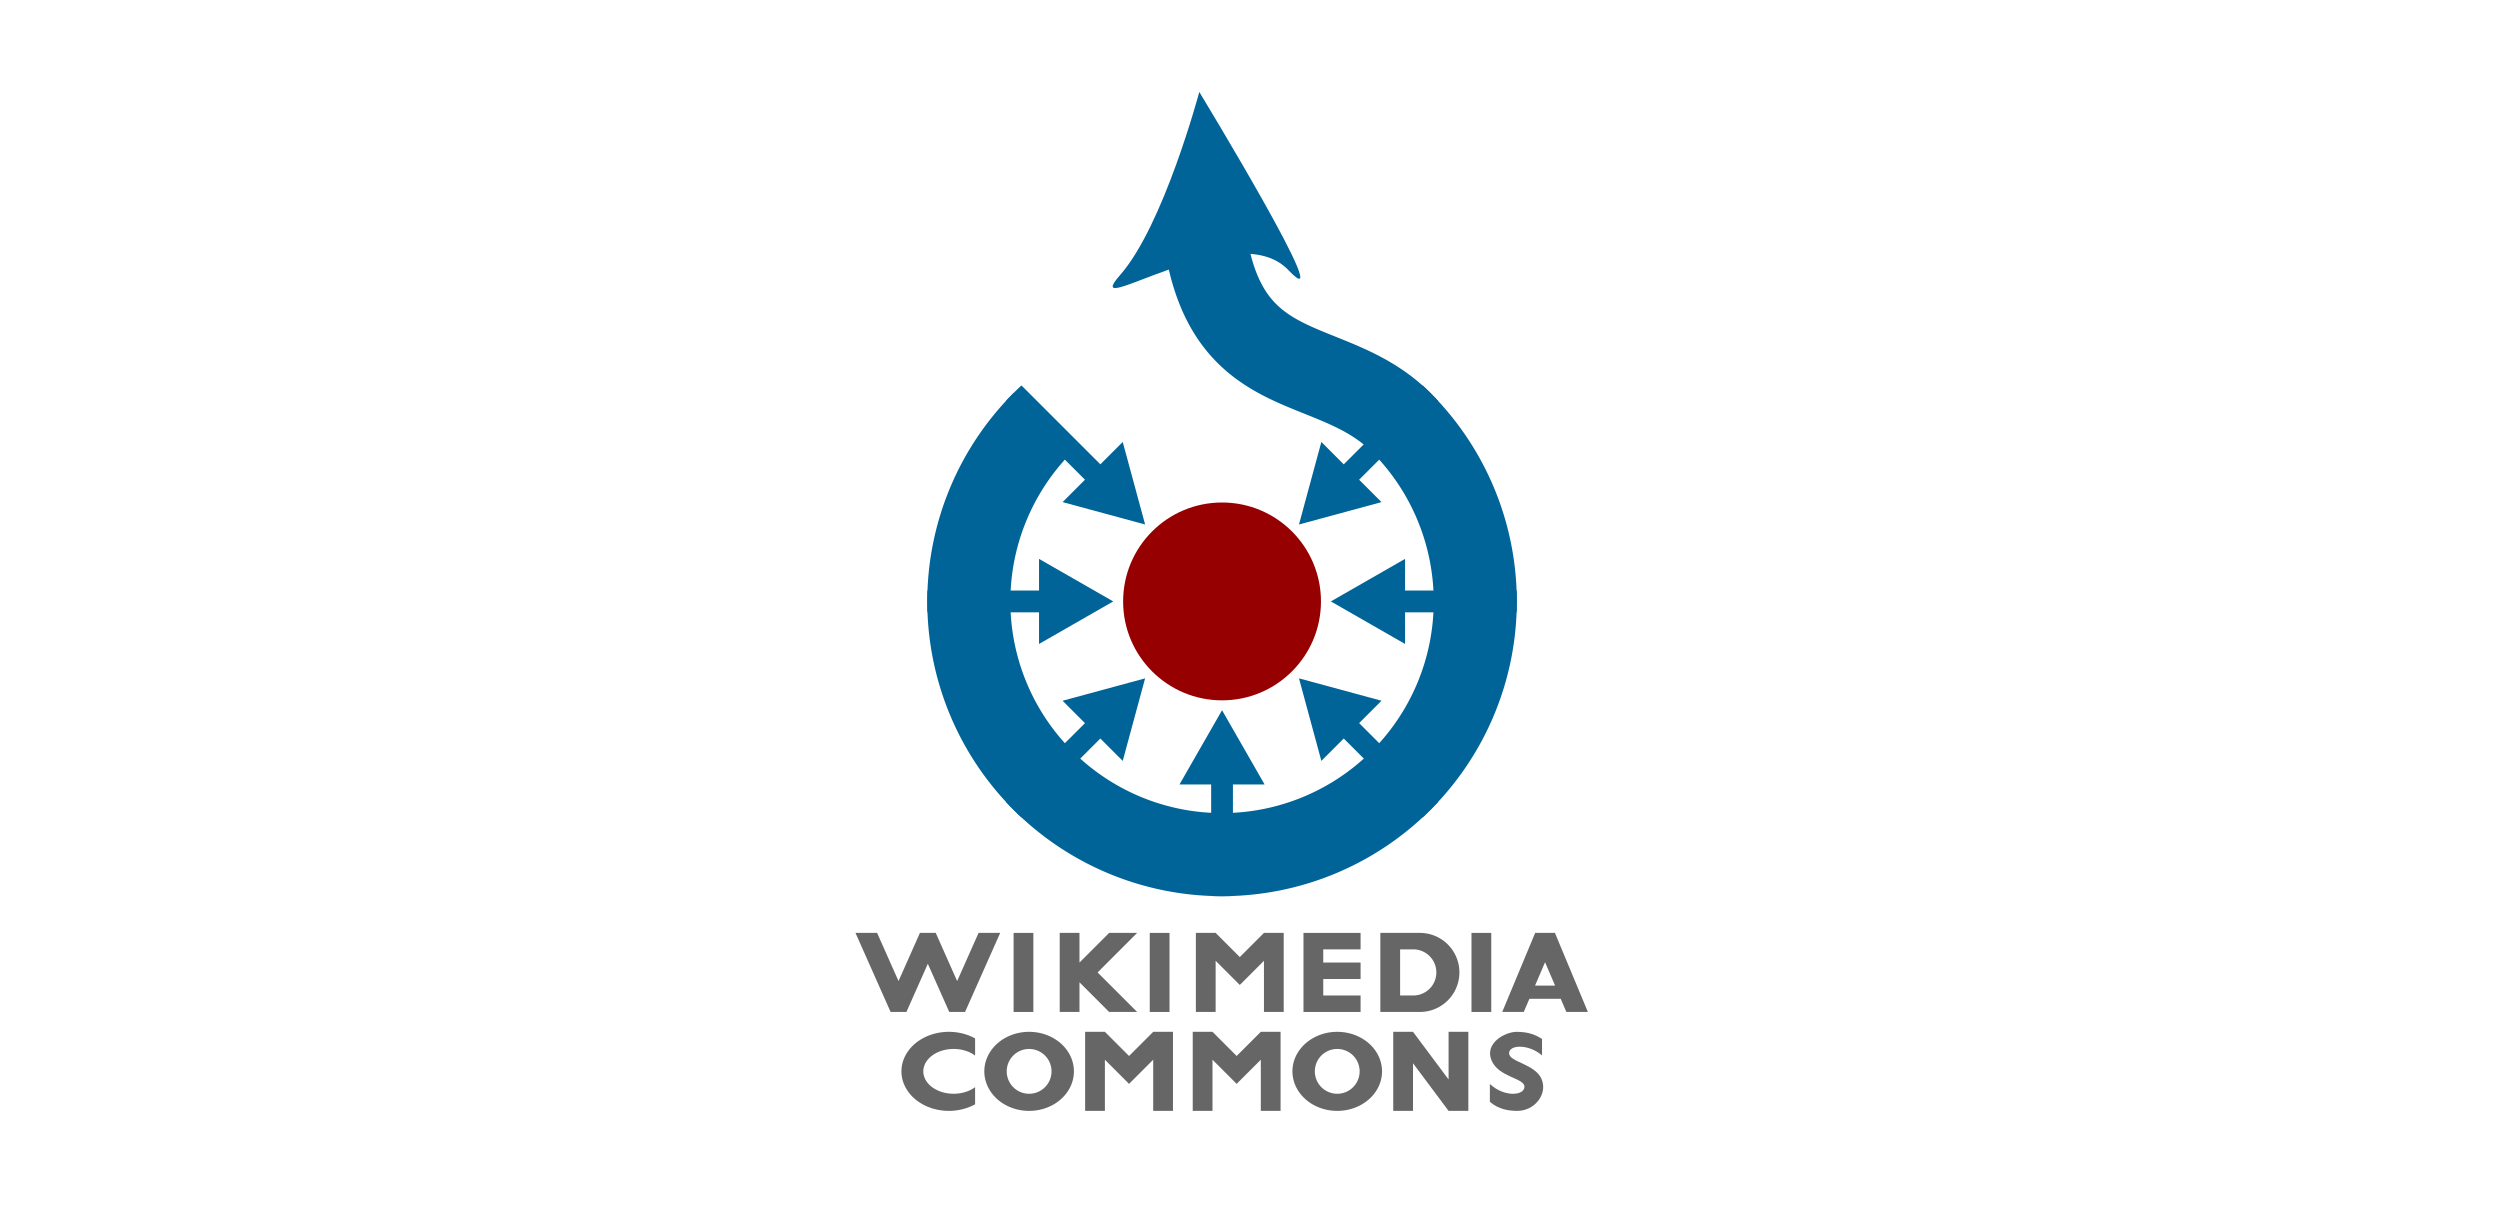 <?xml version="1.0" encoding="UTF-8" standalone="no"?>
<svg
   xmlns:dc="http://purl.org/dc/elements/1.1/"
   xmlns:cc="http://creativecommons.org/ns#"
   xmlns:rdf="http://www.w3.org/1999/02/22-rdf-syntax-ns#"
   xmlns:svg="http://www.w3.org/2000/svg"
   xmlns="http://www.w3.org/2000/svg"
   xmlns:xlink="http://www.w3.org/1999/xlink"
   xmlns:sodipodi="http://sodipodi.sourceforge.net/DTD/sodipodi-0.dtd"
   xmlns:inkscape="http://www.inkscape.org/namespaces/inkscape"
   version="1.1"
   id="Wikimedia Logo"
   viewBox="-400 -525 813.75 393.75"
   width="620"
   height="300"
   inkscape:version="0.48.2 r9819"
   sodipodi:docname="splashscreen.svg"
   inkscape:export-filename="C:\Users\Brion\Desktop\GitHub\CommonsMetro\scratch\splashscreen.scale-180.png"
   inkscape:export-xdpi="162"
   inkscape:export-ydpi="162">
  <sodipodi:namedview
     pagecolor="#ffffff"
     bordercolor="#666666"
     borderopacity="1"
     objecttolerance="10"
     gridtolerance="10"
     guidetolerance="10"
     inkscape:pageopacity="0"
     inkscape:pageshadow="2"
     inkscape:window-width="1440"
     inkscape:window-height="841"
     id="namedview3150"
     showgrid="false"
     inkscape:zoom="0.834386"
     inkscape:cx="304"
     inkscape:cy="160.30279"
     inkscape:window-x="-8"
     inkscape:window-y="-8"
     inkscape:window-maximized="1"
     inkscape:current-layer="Wikimedia Logo" />
  <defs
     id="defs3072">
    <clipPath
       id="boundary">
      <circle
         r="298"
         id="circle3075"
         cx="0"
         cy="0"
         sodipodi:cx="0"
         sodipodi:cy="0"
         sodipodi:rx="298"
         sodipodi:ry="298" />
    </clipPath>
  </defs>
  <circle
     r="100"
     id="circle3077"
     cx="0"
     cy="0"
     sodipodi:cx="0"
     sodipodi:cy="0"
     sodipodi:rx="100"
     sodipodi:ry="100"
     style="fill:#970000;stroke:none"
     transform="matrix(0.322,0,0,0.322,-2.225,-329.237)" />
  <g
     id="g3079"
     style="fill:#006499;stroke:#006499"
     transform="matrix(0.322,0,0,0.322,-2.225,-329.237)">
    <g
       clip-path="url(#boundary)"
       id="g3081">
      <g
         id="arrow">
        <line
           x1="0"
           y1="300"
           x2="0"
           y2="180"
           id="line3084"
           style="stroke-width:22" />
        <path
           d="M -43,185 0,110 43,185 z"
           id="path3086"
           inkscape:connector-curvature="0"
           style="stroke:none" />
      </g>
      <g
         id="three_arrows_lhs">
        <use
           xlink:href="#arrow"
           transform="matrix(0.707,0.707,-0.707,0.707,0,0)"
           id="use3089"
           x="0"
           y="0"
           width="798"
           height="1050" />
        <use
           xlink:href="#arrow"
           transform="matrix(0,1,-1,0,0,0)"
           id="use3091"
           x="0"
           y="0"
           width="798"
           height="1050" />
        <use
           xlink:href="#arrow"
           transform="matrix(-0.707,0.707,-0.707,-0.707,0,0)"
           id="use3093"
           x="0"
           y="0"
           width="798"
           height="1050" />
      </g>
      <use
         xlink:href="#three_arrows_lhs"
         transform="scale(-1,1)"
         id="use3095"
         x="0"
         y="0"
         width="798"
         height="1050" />
    </g>
    <path
       id="blue_path"
       transform="matrix(0.707,-0.707,0.707,0.707,0,0)"
       d="M 0,-256 A 256,256 0 1 0 256,0 c 0,-100 -101,-150 -6,-275"
       inkscape:connector-curvature="0"
       style="fill:none;stroke-width:84" />
    <path
       id="arrow_top"
       d="m -23,-515 c 0,0 -36,135 -80,185 -44,50 116,-62 170,-5 54,57 -90,-180 -90,-180 z"
       inkscape:connector-curvature="0"
       style="stroke:none" />
  </g>
  <defs
     id="defs3099">
    <path
       id="W"
       d="M 0,720 320,0 H 464 L 659,438.75 854,0 h 144 l 320,720 H 1121 L 926,281.25 731,720 H 587 L 392,281.25 197,720 z"
       inkscape:connector-curvature="0" />
    <path
       id="I"
       d="M 0,0 H 180 V 720 H 0 z"
       inkscape:connector-curvature="0" />
    <path
       id="K"
       d="M 0,0 H 180 V 720 H 0 z M 90,360 450,0 H 705 L 345,360 705,720 H 450 z"
       inkscape:connector-curvature="0" />
    <path
       id="M"
       d="M 0,0 H 180 V 466 L 400,246 620,466 V 0 H 800 V 720 H 620 L 400,500 180,720 H 0 z"
       inkscape:connector-curvature="0" />
    <path
       id="E"
       d="M 0,0 H 520 V 150 H 180 V 300 H 520 V 450 H 180 V 570 H 520 V 720 H 0 z"
       inkscape:connector-curvature="0" />
    <path
       id="D"
       d="m 0,0 h 360 a 360,360 0 0 1 0,720 H 0 z m 180,150 v 420 h 120 a 210,210 0 0 0 0,-420 z"
       inkscape:connector-curvature="0" />
    <path
       id="A"
       d="M 0,0 H 196 L 390,453 584,0 H 780 L 480,720 H 300 z M 180,120 H 630 V 240 H 180 z"
       inkscape:connector-curvature="0" />
    <path
       id="C"
       d="m 684,504 a 276,204 0 1 1 0,-288 V 60 a 432,360 0 1 0 0,600 z"
       inkscape:connector-curvature="0" />
    <path
       id="O"
       d="m 0,360 a 408,360 0 0 0 816,0 408,360 0 0 0 -816,0 m 204,0 a 204,204 0 0 1 408,0 204,204 0 0 1 -408,0"
       inkscape:connector-curvature="0" />
    <path
       id="N"
       d="M 0,0 H 180 V 434 L 504,0 H 684 V 720 H 504 V 286 L 180,720 H 0 z"
       inkscape:connector-curvature="0" />
    <path
       id="S"
       d="M 15,83 C 93,14 186,0 265,0 425,0 545,156 485,292 425,428 190,445 190,525 c 0,80 180,85 300,-20 V 655 C 435,690 370,720 260,720 150,720 -35,615 30,460 95,305 330,300 330,220 330,140 150,120 15,245 z"
       inkscape:connector-curvature="0" />
  </defs>
  <g
     id="g3112"
     style="fill:#666666"
     transform="matrix(0.322,0,0,0.322,-2.225,-329.237)">
    <g
       transform="matrix(0.111,0,0,-0.111,-370.556,415)"
       id="g3114">
      <use
         xlink:href="#W"
         id="use3116"
         x="0"
         y="0"
         width="798"
         height="1050" />
      <use
         xlink:href="#I"
         x="1440"
         id="use3118"
         y="0"
         width="798"
         height="1050" />
      <use
         xlink:href="#K"
         x="1860"
         id="use3120"
         y="0"
         width="798"
         height="1050" />
      <use
         xlink:href="#I"
         x="2680"
         id="use3122"
         y="0"
         width="798"
         height="1050" />
      <use
         xlink:href="#M"
         x="3100"
         id="use3124"
         y="0"
         width="798"
         height="1050" />
      <use
         xlink:href="#E"
         x="4080"
         id="use3126"
         y="0"
         width="798"
         height="1050" />
      <use
         xlink:href="#D"
         x="4780"
         id="use3128"
         y="0"
         width="798"
         height="1050" />
      <use
         xlink:href="#I"
         x="5610"
         id="use3130"
         y="0"
         width="798"
         height="1050" />
      <use
         xlink:href="#A"
         x="5890"
         id="use3132"
         y="0"
         width="798"
         height="1050" />
    </g>
    <g
       transform="matrix(0.111,0,0,-0.111,-325.556,515)"
       id="g3134">
      <use
         xlink:href="#C"
         id="use3136"
         x="0"
         y="0"
         width="798"
         height="1050" />
      <use
         xlink:href="#O"
         x="768"
         id="use3138"
         y="0"
         width="798"
         height="1050" />
      <use
         xlink:href="#M"
         x="1686"
         id="use3140"
         y="0"
         width="798"
         height="1050" />
      <use
         xlink:href="#M"
         x="2666"
         id="use3142"
         y="0"
         width="798"
         height="1050" />
      <use
         xlink:href="#O"
         x="3574"
         id="use3144"
         y="0"
         width="798"
         height="1050" />
      <use
         xlink:href="#N"
         x="4492"
         id="use3146"
         y="0"
         width="798"
         height="1050" />
      <use
         xlink:href="#S"
         x="5357"
         id="use3148"
         y="0"
         width="798"
         height="1050" />
    </g>
  </g>
</svg>
